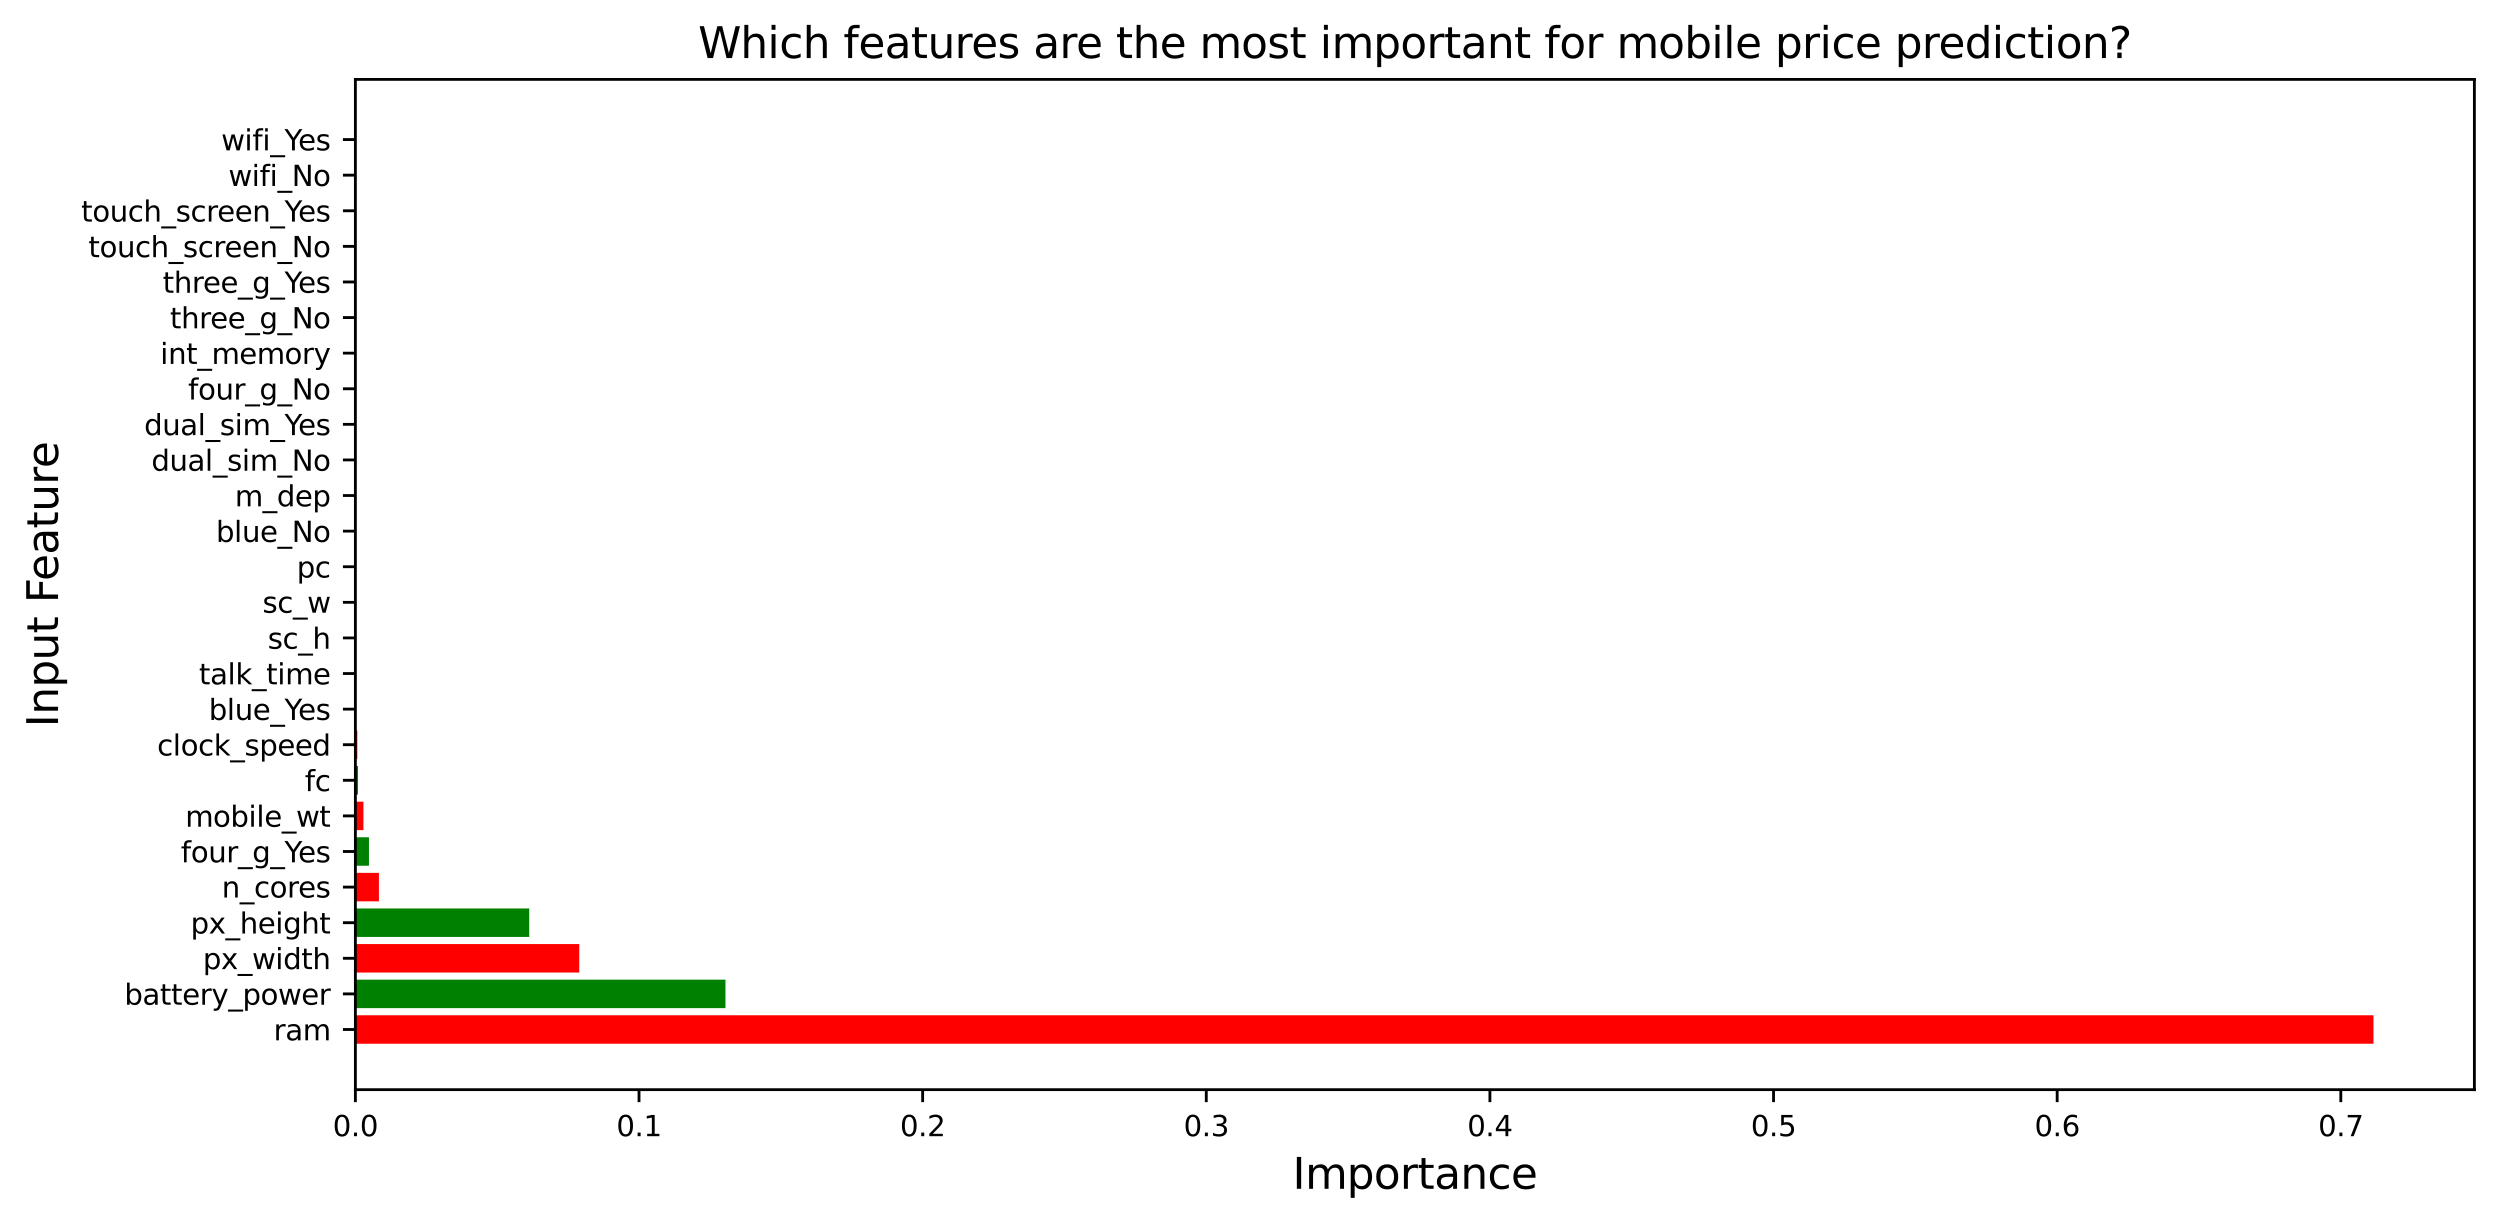 <?xml version="1.0" encoding="utf-8" standalone="no"?>
<!DOCTYPE svg PUBLIC "-//W3C//DTD SVG 1.1//EN"
  "http://www.w3.org/Graphics/SVG/1.1/DTD/svg11.dtd">
<svg xmlns:xlink="http://www.w3.org/1999/xlink" width="702.69pt" height="343.834pt" viewBox="0 0 702.69 343.834" xmlns="http://www.w3.org/2000/svg" version="1.1">
 <defs>
  <style type="text/css">*{stroke-linejoin: round; stroke-linecap: butt}</style>
 </defs>
 <g id="figure_1">
  <g id="patch_1">
   <path d="M 0 343.834 
L 702.69 343.834 
L 702.69 0 
L 0 0 
z
" style="fill: #ffffff"/>
  </g>
  <g id="axes_1">
   <g id="patch_2">
    <path d="M 99.89 306.278 
L 695.49 306.278 
L 695.49 22.318 
L 99.89 22.318 
z
" style="fill: #ffffff"/>
   </g>
   <g id="patch_3">
    <path d="M 99.89 293.371 
L 667.128 293.371 
L 667.128 285.366 
L 99.89 285.366 
z
" clip-path="url(#p158e54facf)" style="fill: #ff0000"/>
   </g>
   <g id="patch_4">
    <path d="M 99.89 283.365 
L 203.911 283.365 
L 203.911 275.361 
L 99.89 275.361 
z
" clip-path="url(#p158e54facf)" style="fill: #008000"/>
   </g>
   <g id="patch_5">
    <path d="M 99.89 273.36 
L 162.809 273.36 
L 162.809 265.355 
L 99.89 265.355 
z
" clip-path="url(#p158e54facf)" style="fill: #ff0000"/>
   </g>
   <g id="patch_6">
    <path d="M 99.89 263.354 
L 148.756 263.354 
L 148.756 255.349 
L 99.89 255.349 
z
" clip-path="url(#p158e54facf)" style="fill: #008000"/>
   </g>
   <g id="patch_7">
    <path d="M 99.89 253.348 
L 106.505 253.348 
L 106.505 245.344 
L 99.89 245.344 
z
" clip-path="url(#p158e54facf)" style="fill: #ff0000"/>
   </g>
   <g id="patch_8">
    <path d="M 99.89 243.343 
L 103.704 243.343 
L 103.704 235.338 
L 99.89 235.338 
z
" clip-path="url(#p158e54facf)" style="fill: #008000"/>
   </g>
   <g id="patch_9">
    <path d="M 99.89 233.337 
L 102.149 233.337 
L 102.149 225.333 
L 99.89 225.333 
z
" clip-path="url(#p158e54facf)" style="fill: #ff0000"/>
   </g>
   <g id="patch_10">
    <path d="M 99.89 223.331 
L 100.629 223.331 
L 100.629 215.327 
L 99.89 215.327 
z
" clip-path="url(#p158e54facf)" style="fill: #008000"/>
   </g>
   <g id="patch_11">
    <path d="M 99.89 213.326 
L 100.437 213.326 
L 100.437 205.321 
L 99.89 205.321 
z
" clip-path="url(#p158e54facf)" style="fill: #ff0000"/>
   </g>
   <g id="patch_12">
    <path d="M 99.89 203.32 
L 99.992 203.32 
L 99.992 195.316 
L 99.89 195.316 
z
" clip-path="url(#p158e54facf)" style="fill: #008000"/>
   </g>
   <g id="patch_13">
    <path d="M 99.89 193.314 
L 99.989 193.314 
L 99.989 185.31 
L 99.89 185.31 
z
" clip-path="url(#p158e54facf)" style="fill: #ff0000"/>
   </g>
   <g id="patch_14">
    <path d="M 99.89 183.309 
L 99.89 183.309 
L 99.89 175.304 
L 99.89 175.304 
z
" clip-path="url(#p158e54facf)" style="fill: #008000"/>
   </g>
   <g id="patch_15">
    <path d="M 99.89 173.303 
L 99.89 173.303 
L 99.89 165.299 
L 99.89 165.299 
z
" clip-path="url(#p158e54facf)" style="fill: #ff0000"/>
   </g>
   <g id="patch_16">
    <path d="M 99.89 163.298 
L 99.89 163.298 
L 99.89 155.293 
L 99.89 155.293 
z
" clip-path="url(#p158e54facf)" style="fill: #008000"/>
   </g>
   <g id="patch_17">
    <path d="M 99.89 153.292 
L 99.89 153.292 
L 99.89 145.287 
L 99.89 145.287 
z
" clip-path="url(#p158e54facf)" style="fill: #ff0000"/>
   </g>
   <g id="patch_18">
    <path d="M 99.89 143.286 
L 99.89 143.286 
L 99.89 135.282 
L 99.89 135.282 
z
" clip-path="url(#p158e54facf)" style="fill: #008000"/>
   </g>
   <g id="patch_19">
    <path d="M 99.89 133.281 
L 99.89 133.281 
L 99.89 125.276 
L 99.89 125.276 
z
" clip-path="url(#p158e54facf)" style="fill: #ff0000"/>
   </g>
   <g id="patch_20">
    <path d="M 99.89 123.275 
L 99.89 123.275 
L 99.89 115.27 
L 99.89 115.27 
z
" clip-path="url(#p158e54facf)" style="fill: #008000"/>
   </g>
   <g id="patch_21">
    <path d="M 99.89 113.269 
L 99.89 113.269 
L 99.89 105.265 
L 99.89 105.265 
z
" clip-path="url(#p158e54facf)" style="fill: #ff0000"/>
   </g>
   <g id="patch_22">
    <path d="M 99.89 103.264 
L 99.89 103.264 
L 99.89 95.259 
L 99.89 95.259 
z
" clip-path="url(#p158e54facf)" style="fill: #008000"/>
   </g>
   <g id="patch_23">
    <path d="M 99.89 93.258 
L 99.89 93.258 
L 99.89 85.254 
L 99.89 85.254 
z
" clip-path="url(#p158e54facf)" style="fill: #ff0000"/>
   </g>
   <g id="patch_24">
    <path d="M 99.89 83.252 
L 99.89 83.252 
L 99.89 75.248 
L 99.89 75.248 
z
" clip-path="url(#p158e54facf)" style="fill: #008000"/>
   </g>
   <g id="patch_25">
    <path d="M 99.89 73.247 
L 99.89 73.247 
L 99.89 65.242 
L 99.89 65.242 
z
" clip-path="url(#p158e54facf)" style="fill: #ff0000"/>
   </g>
   <g id="patch_26">
    <path d="M 99.89 63.241 
L 99.89 63.241 
L 99.89 55.237 
L 99.89 55.237 
z
" clip-path="url(#p158e54facf)" style="fill: #008000"/>
   </g>
   <g id="patch_27">
    <path d="M 99.89 53.236 
L 99.89 53.236 
L 99.89 45.231 
L 99.89 45.231 
z
" clip-path="url(#p158e54facf)" style="fill: #ff0000"/>
   </g>
   <g id="patch_28">
    <path d="M 99.89 43.23 
L 99.89 43.23 
L 99.89 35.225 
L 99.89 35.225 
z
" clip-path="url(#p158e54facf)" style="fill: #008000"/>
   </g>
   <g id="matplotlib.axis_1">
    <g id="xtick_1">
     <g id="line2d_1">
      <defs>
       <path id="m5973e4b175" d="M 0 0 
L 0 3.5 
" style="stroke: #000000; stroke-width: 0.8"/>
      </defs>
      <g>
       <use xlink:href="#m5973e4b175" x="99.89" y="306.278" style="stroke: #000000; stroke-width: 0.8"/>
      </g>
     </g>
     <g id="text_1">
      <!-- 0.0 -->
      <g transform="translate(93.529 319.357) scale(0.08 -0.08)">
       <defs>
        <path id="DejaVuSans-30" d="M 2034 4250 
Q 1547 4250 1301 3770 
Q 1056 3291 1056 2328 
Q 1056 1369 1301 889 
Q 1547 409 2034 409 
Q 2525 409 2770 889 
Q 3016 1369 3016 2328 
Q 3016 3291 2770 3770 
Q 2525 4250 2034 4250 
z
M 2034 4750 
Q 2819 4750 3233 4129 
Q 3647 3509 3647 2328 
Q 3647 1150 3233 529 
Q 2819 -91 2034 -91 
Q 1250 -91 836 529 
Q 422 1150 422 2328 
Q 422 3509 836 4129 
Q 1250 4750 2034 4750 
z
" transform="scale(0.016)"/>
        <path id="DejaVuSans-2e" d="M 684 794 
L 1344 794 
L 1344 0 
L 684 0 
L 684 794 
z
" transform="scale(0.016)"/>
       </defs>
       <use xlink:href="#DejaVuSans-30"/>
       <use xlink:href="#DejaVuSans-2e" x="63.623"/>
       <use xlink:href="#DejaVuSans-30" x="95.41"/>
      </g>
     </g>
    </g>
    <g id="xtick_2">
     <g id="line2d_2">
      <g>
       <use xlink:href="#m5973e4b175" x="179.612" y="306.278" style="stroke: #000000; stroke-width: 0.8"/>
      </g>
     </g>
     <g id="text_2">
      <!-- 0.1 -->
      <g transform="translate(173.251 319.357) scale(0.08 -0.08)">
       <defs>
        <path id="DejaVuSans-31" d="M 794 531 
L 1825 531 
L 1825 4091 
L 703 3866 
L 703 4441 
L 1819 4666 
L 2450 4666 
L 2450 531 
L 3481 531 
L 3481 0 
L 794 0 
L 794 531 
z
" transform="scale(0.016)"/>
       </defs>
       <use xlink:href="#DejaVuSans-30"/>
       <use xlink:href="#DejaVuSans-2e" x="63.623"/>
       <use xlink:href="#DejaVuSans-31" x="95.41"/>
      </g>
     </g>
    </g>
    <g id="xtick_3">
     <g id="line2d_3">
      <g>
       <use xlink:href="#m5973e4b175" x="259.334" y="306.278" style="stroke: #000000; stroke-width: 0.8"/>
      </g>
     </g>
     <g id="text_3">
      <!-- 0.2 -->
      <g transform="translate(252.973 319.357) scale(0.08 -0.08)">
       <defs>
        <path id="DejaVuSans-32" d="M 1228 531 
L 3431 531 
L 3431 0 
L 469 0 
L 469 531 
Q 828 903 1448 1529 
Q 2069 2156 2228 2338 
Q 2531 2678 2651 2914 
Q 2772 3150 2772 3378 
Q 2772 3750 2511 3984 
Q 2250 4219 1831 4219 
Q 1534 4219 1204 4116 
Q 875 4013 500 3803 
L 500 4441 
Q 881 4594 1212 4672 
Q 1544 4750 1819 4750 
Q 2544 4750 2975 4387 
Q 3406 4025 3406 3419 
Q 3406 3131 3298 2873 
Q 3191 2616 2906 2266 
Q 2828 2175 2409 1742 
Q 1991 1309 1228 531 
z
" transform="scale(0.016)"/>
       </defs>
       <use xlink:href="#DejaVuSans-30"/>
       <use xlink:href="#DejaVuSans-2e" x="63.623"/>
       <use xlink:href="#DejaVuSans-32" x="95.41"/>
      </g>
     </g>
    </g>
    <g id="xtick_4">
     <g id="line2d_4">
      <g>
       <use xlink:href="#m5973e4b175" x="339.056" y="306.278" style="stroke: #000000; stroke-width: 0.8"/>
      </g>
     </g>
     <g id="text_4">
      <!-- 0.3 -->
      <g transform="translate(332.694 319.357) scale(0.08 -0.08)">
       <defs>
        <path id="DejaVuSans-33" d="M 2597 2516 
Q 3050 2419 3304 2112 
Q 3559 1806 3559 1356 
Q 3559 666 3084 287 
Q 2609 -91 1734 -91 
Q 1441 -91 1130 -33 
Q 819 25 488 141 
L 488 750 
Q 750 597 1062 519 
Q 1375 441 1716 441 
Q 2309 441 2620 675 
Q 2931 909 2931 1356 
Q 2931 1769 2642 2001 
Q 2353 2234 1838 2234 
L 1294 2234 
L 1294 2753 
L 1863 2753 
Q 2328 2753 2575 2939 
Q 2822 3125 2822 3475 
Q 2822 3834 2567 4026 
Q 2313 4219 1838 4219 
Q 1578 4219 1281 4162 
Q 984 4106 628 3988 
L 628 4550 
Q 988 4650 1302 4700 
Q 1616 4750 1894 4750 
Q 2613 4750 3031 4423 
Q 3450 4097 3450 3541 
Q 3450 3153 3228 2886 
Q 3006 2619 2597 2516 
z
" transform="scale(0.016)"/>
       </defs>
       <use xlink:href="#DejaVuSans-30"/>
       <use xlink:href="#DejaVuSans-2e" x="63.623"/>
       <use xlink:href="#DejaVuSans-33" x="95.41"/>
      </g>
     </g>
    </g>
    <g id="xtick_5">
     <g id="line2d_5">
      <g>
       <use xlink:href="#m5973e4b175" x="418.778" y="306.278" style="stroke: #000000; stroke-width: 0.8"/>
      </g>
     </g>
     <g id="text_5">
      <!-- 0.4 -->
      <g transform="translate(412.416 319.357) scale(0.08 -0.08)">
       <defs>
        <path id="DejaVuSans-34" d="M 2419 4116 
L 825 1625 
L 2419 1625 
L 2419 4116 
z
M 2253 4666 
L 3047 4666 
L 3047 1625 
L 3713 1625 
L 3713 1100 
L 3047 1100 
L 3047 0 
L 2419 0 
L 2419 1100 
L 313 1100 
L 313 1709 
L 2253 4666 
z
" transform="scale(0.016)"/>
       </defs>
       <use xlink:href="#DejaVuSans-30"/>
       <use xlink:href="#DejaVuSans-2e" x="63.623"/>
       <use xlink:href="#DejaVuSans-34" x="95.41"/>
      </g>
     </g>
    </g>
    <g id="xtick_6">
     <g id="line2d_6">
      <g>
       <use xlink:href="#m5973e4b175" x="498.499" y="306.278" style="stroke: #000000; stroke-width: 0.8"/>
      </g>
     </g>
     <g id="text_6">
      <!-- 0.5 -->
      <g transform="translate(492.138 319.357) scale(0.08 -0.08)">
       <defs>
        <path id="DejaVuSans-35" d="M 691 4666 
L 3169 4666 
L 3169 4134 
L 1269 4134 
L 1269 2991 
Q 1406 3038 1543 3061 
Q 1681 3084 1819 3084 
Q 2600 3084 3056 2656 
Q 3513 2228 3513 1497 
Q 3513 744 3044 326 
Q 2575 -91 1722 -91 
Q 1428 -91 1123 -41 
Q 819 9 494 109 
L 494 744 
Q 775 591 1075 516 
Q 1375 441 1709 441 
Q 2250 441 2565 725 
Q 2881 1009 2881 1497 
Q 2881 1984 2565 2268 
Q 2250 2553 1709 2553 
Q 1456 2553 1204 2497 
Q 953 2441 691 2322 
L 691 4666 
z
" transform="scale(0.016)"/>
       </defs>
       <use xlink:href="#DejaVuSans-30"/>
       <use xlink:href="#DejaVuSans-2e" x="63.623"/>
       <use xlink:href="#DejaVuSans-35" x="95.41"/>
      </g>
     </g>
    </g>
    <g id="xtick_7">
     <g id="line2d_7">
      <g>
       <use xlink:href="#m5973e4b175" x="578.221" y="306.278" style="stroke: #000000; stroke-width: 0.8"/>
      </g>
     </g>
     <g id="text_7">
      <!-- 0.6 -->
      <g transform="translate(571.86 319.357) scale(0.08 -0.08)">
       <defs>
        <path id="DejaVuSans-36" d="M 2113 2584 
Q 1688 2584 1439 2293 
Q 1191 2003 1191 1497 
Q 1191 994 1439 701 
Q 1688 409 2113 409 
Q 2538 409 2786 701 
Q 3034 994 3034 1497 
Q 3034 2003 2786 2293 
Q 2538 2584 2113 2584 
z
M 3366 4563 
L 3366 3988 
Q 3128 4100 2886 4159 
Q 2644 4219 2406 4219 
Q 1781 4219 1451 3797 
Q 1122 3375 1075 2522 
Q 1259 2794 1537 2939 
Q 1816 3084 2150 3084 
Q 2853 3084 3261 2657 
Q 3669 2231 3669 1497 
Q 3669 778 3244 343 
Q 2819 -91 2113 -91 
Q 1303 -91 875 529 
Q 447 1150 447 2328 
Q 447 3434 972 4092 
Q 1497 4750 2381 4750 
Q 2619 4750 2861 4703 
Q 3103 4656 3366 4563 
z
" transform="scale(0.016)"/>
       </defs>
       <use xlink:href="#DejaVuSans-30"/>
       <use xlink:href="#DejaVuSans-2e" x="63.623"/>
       <use xlink:href="#DejaVuSans-36" x="95.41"/>
      </g>
     </g>
    </g>
    <g id="xtick_8">
     <g id="line2d_8">
      <g>
       <use xlink:href="#m5973e4b175" x="657.943" y="306.278" style="stroke: #000000; stroke-width: 0.8"/>
      </g>
     </g>
     <g id="text_8">
      <!-- 0.7 -->
      <g transform="translate(651.582 319.357) scale(0.08 -0.08)">
       <defs>
        <path id="DejaVuSans-37" d="M 525 4666 
L 3525 4666 
L 3525 4397 
L 1831 0 
L 1172 0 
L 2766 4134 
L 525 4134 
L 525 4666 
z
" transform="scale(0.016)"/>
       </defs>
       <use xlink:href="#DejaVuSans-30"/>
       <use xlink:href="#DejaVuSans-2e" x="63.623"/>
       <use xlink:href="#DejaVuSans-37" x="95.41"/>
      </g>
     </g>
    </g>
    <g id="text_9">
     <!-- Importance -->
     <g transform="translate(363.306 334.139) scale(0.12 -0.12)">
      <defs>
       <path id="DejaVuSans-49" d="M 628 4666 
L 1259 4666 
L 1259 0 
L 628 0 
L 628 4666 
z
" transform="scale(0.016)"/>
       <path id="DejaVuSans-6d" d="M 3328 2828 
Q 3544 3216 3844 3400 
Q 4144 3584 4550 3584 
Q 5097 3584 5394 3201 
Q 5691 2819 5691 2113 
L 5691 0 
L 5113 0 
L 5113 2094 
Q 5113 2597 4934 2840 
Q 4756 3084 4391 3084 
Q 3944 3084 3684 2787 
Q 3425 2491 3425 1978 
L 3425 0 
L 2847 0 
L 2847 2094 
Q 2847 2600 2669 2842 
Q 2491 3084 2119 3084 
Q 1678 3084 1418 2786 
Q 1159 2488 1159 1978 
L 1159 0 
L 581 0 
L 581 3500 
L 1159 3500 
L 1159 2956 
Q 1356 3278 1631 3431 
Q 1906 3584 2284 3584 
Q 2666 3584 2933 3390 
Q 3200 3197 3328 2828 
z
" transform="scale(0.016)"/>
       <path id="DejaVuSans-70" d="M 1159 525 
L 1159 -1331 
L 581 -1331 
L 581 3500 
L 1159 3500 
L 1159 2969 
Q 1341 3281 1617 3432 
Q 1894 3584 2278 3584 
Q 2916 3584 3314 3078 
Q 3713 2572 3713 1747 
Q 3713 922 3314 415 
Q 2916 -91 2278 -91 
Q 1894 -91 1617 61 
Q 1341 213 1159 525 
z
M 3116 1747 
Q 3116 2381 2855 2742 
Q 2594 3103 2138 3103 
Q 1681 3103 1420 2742 
Q 1159 2381 1159 1747 
Q 1159 1113 1420 752 
Q 1681 391 2138 391 
Q 2594 391 2855 752 
Q 3116 1113 3116 1747 
z
" transform="scale(0.016)"/>
       <path id="DejaVuSans-6f" d="M 1959 3097 
Q 1497 3097 1228 2736 
Q 959 2375 959 1747 
Q 959 1119 1226 758 
Q 1494 397 1959 397 
Q 2419 397 2687 759 
Q 2956 1122 2956 1747 
Q 2956 2369 2687 2733 
Q 2419 3097 1959 3097 
z
M 1959 3584 
Q 2709 3584 3137 3096 
Q 3566 2609 3566 1747 
Q 3566 888 3137 398 
Q 2709 -91 1959 -91 
Q 1206 -91 779 398 
Q 353 888 353 1747 
Q 353 2609 779 3096 
Q 1206 3584 1959 3584 
z
" transform="scale(0.016)"/>
       <path id="DejaVuSans-72" d="M 2631 2963 
Q 2534 3019 2420 3045 
Q 2306 3072 2169 3072 
Q 1681 3072 1420 2755 
Q 1159 2438 1159 1844 
L 1159 0 
L 581 0 
L 581 3500 
L 1159 3500 
L 1159 2956 
Q 1341 3275 1631 3429 
Q 1922 3584 2338 3584 
Q 2397 3584 2469 3576 
Q 2541 3569 2628 3553 
L 2631 2963 
z
" transform="scale(0.016)"/>
       <path id="DejaVuSans-74" d="M 1172 4494 
L 1172 3500 
L 2356 3500 
L 2356 3053 
L 1172 3053 
L 1172 1153 
Q 1172 725 1289 603 
Q 1406 481 1766 481 
L 2356 481 
L 2356 0 
L 1766 0 
Q 1100 0 847 248 
Q 594 497 594 1153 
L 594 3053 
L 172 3053 
L 172 3500 
L 594 3500 
L 594 4494 
L 1172 4494 
z
" transform="scale(0.016)"/>
       <path id="DejaVuSans-61" d="M 2194 1759 
Q 1497 1759 1228 1600 
Q 959 1441 959 1056 
Q 959 750 1161 570 
Q 1363 391 1709 391 
Q 2188 391 2477 730 
Q 2766 1069 2766 1631 
L 2766 1759 
L 2194 1759 
z
M 3341 1997 
L 3341 0 
L 2766 0 
L 2766 531 
Q 2569 213 2275 61 
Q 1981 -91 1556 -91 
Q 1019 -91 701 211 
Q 384 513 384 1019 
Q 384 1609 779 1909 
Q 1175 2209 1959 2209 
L 2766 2209 
L 2766 2266 
Q 2766 2663 2505 2880 
Q 2244 3097 1772 3097 
Q 1472 3097 1187 3025 
Q 903 2953 641 2809 
L 641 3341 
Q 956 3463 1253 3523 
Q 1550 3584 1831 3584 
Q 2591 3584 2966 3190 
Q 3341 2797 3341 1997 
z
" transform="scale(0.016)"/>
       <path id="DejaVuSans-6e" d="M 3513 2113 
L 3513 0 
L 2938 0 
L 2938 2094 
Q 2938 2591 2744 2837 
Q 2550 3084 2163 3084 
Q 1697 3084 1428 2787 
Q 1159 2491 1159 1978 
L 1159 0 
L 581 0 
L 581 3500 
L 1159 3500 
L 1159 2956 
Q 1366 3272 1645 3428 
Q 1925 3584 2291 3584 
Q 2894 3584 3203 3211 
Q 3513 2838 3513 2113 
z
" transform="scale(0.016)"/>
       <path id="DejaVuSans-63" d="M 3122 3366 
L 3122 2828 
Q 2878 2963 2633 3030 
Q 2388 3097 2138 3097 
Q 1578 3097 1268 2742 
Q 959 2388 959 1747 
Q 959 1106 1268 751 
Q 1578 397 2138 397 
Q 2388 397 2633 464 
Q 2878 531 3122 666 
L 3122 134 
Q 2881 22 2623 -34 
Q 2366 -91 2075 -91 
Q 1284 -91 818 406 
Q 353 903 353 1747 
Q 353 2603 823 3093 
Q 1294 3584 2113 3584 
Q 2378 3584 2631 3529 
Q 2884 3475 3122 3366 
z
" transform="scale(0.016)"/>
       <path id="DejaVuSans-65" d="M 3597 1894 
L 3597 1613 
L 953 1613 
Q 991 1019 1311 708 
Q 1631 397 2203 397 
Q 2534 397 2845 478 
Q 3156 559 3463 722 
L 3463 178 
Q 3153 47 2828 -22 
Q 2503 -91 2169 -91 
Q 1331 -91 842 396 
Q 353 884 353 1716 
Q 353 2575 817 3079 
Q 1281 3584 2069 3584 
Q 2775 3584 3186 3129 
Q 3597 2675 3597 1894 
z
M 3022 2063 
Q 3016 2534 2758 2815 
Q 2500 3097 2075 3097 
Q 1594 3097 1305 2825 
Q 1016 2553 972 2059 
L 3022 2063 
z
" transform="scale(0.016)"/>
      </defs>
      <use xlink:href="#DejaVuSans-49"/>
      <use xlink:href="#DejaVuSans-6d" x="29.492"/>
      <use xlink:href="#DejaVuSans-70" x="126.904"/>
      <use xlink:href="#DejaVuSans-6f" x="190.381"/>
      <use xlink:href="#DejaVuSans-72" x="251.562"/>
      <use xlink:href="#DejaVuSans-74" x="292.676"/>
      <use xlink:href="#DejaVuSans-61" x="331.885"/>
      <use xlink:href="#DejaVuSans-6e" x="393.164"/>
      <use xlink:href="#DejaVuSans-63" x="456.543"/>
      <use xlink:href="#DejaVuSans-65" x="511.523"/>
     </g>
    </g>
   </g>
   <g id="matplotlib.axis_2">
    <g id="ytick_1">
     <g id="line2d_9">
      <defs>
       <path id="m4a95160cf8" d="M 0 0 
L -3.5 0 
" style="stroke: #000000; stroke-width: 0.8"/>
      </defs>
      <g>
       <use xlink:href="#m4a95160cf8" x="99.89" y="289.369" style="stroke: #000000; stroke-width: 0.8"/>
      </g>
     </g>
     <g id="text_10">
      <!-- ram -->
      <g transform="translate(76.906 292.408) scale(0.08 -0.08)">
       <use xlink:href="#DejaVuSans-72"/>
       <use xlink:href="#DejaVuSans-61" x="41.113"/>
       <use xlink:href="#DejaVuSans-6d" x="102.393"/>
      </g>
     </g>
    </g>
    <g id="ytick_2">
     <g id="line2d_10">
      <g>
       <use xlink:href="#m4a95160cf8" x="99.89" y="279.363" style="stroke: #000000; stroke-width: 0.8"/>
      </g>
     </g>
     <g id="text_11">
      <!-- battery_power -->
      <g transform="translate(34.962 282.402) scale(0.08 -0.08)">
       <defs>
        <path id="DejaVuSans-62" d="M 3116 1747 
Q 3116 2381 2855 2742 
Q 2594 3103 2138 3103 
Q 1681 3103 1420 2742 
Q 1159 2381 1159 1747 
Q 1159 1113 1420 752 
Q 1681 391 2138 391 
Q 2594 391 2855 752 
Q 3116 1113 3116 1747 
z
M 1159 2969 
Q 1341 3281 1617 3432 
Q 1894 3584 2278 3584 
Q 2916 3584 3314 3078 
Q 3713 2572 3713 1747 
Q 3713 922 3314 415 
Q 2916 -91 2278 -91 
Q 1894 -91 1617 61 
Q 1341 213 1159 525 
L 1159 0 
L 581 0 
L 581 4863 
L 1159 4863 
L 1159 2969 
z
" transform="scale(0.016)"/>
        <path id="DejaVuSans-79" d="M 2059 -325 
Q 1816 -950 1584 -1140 
Q 1353 -1331 966 -1331 
L 506 -1331 
L 506 -850 
L 844 -850 
Q 1081 -850 1212 -737 
Q 1344 -625 1503 -206 
L 1606 56 
L 191 3500 
L 800 3500 
L 1894 763 
L 2988 3500 
L 3597 3500 
L 2059 -325 
z
" transform="scale(0.016)"/>
        <path id="DejaVuSans-5f" d="M 3263 -1063 
L 3263 -1509 
L -63 -1509 
L -63 -1063 
L 3263 -1063 
z
" transform="scale(0.016)"/>
        <path id="DejaVuSans-77" d="M 269 3500 
L 844 3500 
L 1563 769 
L 2278 3500 
L 2956 3500 
L 3675 769 
L 4391 3500 
L 4966 3500 
L 4050 0 
L 3372 0 
L 2619 2869 
L 1863 0 
L 1184 0 
L 269 3500 
z
" transform="scale(0.016)"/>
       </defs>
       <use xlink:href="#DejaVuSans-62"/>
       <use xlink:href="#DejaVuSans-61" x="63.477"/>
       <use xlink:href="#DejaVuSans-74" x="124.756"/>
       <use xlink:href="#DejaVuSans-74" x="163.965"/>
       <use xlink:href="#DejaVuSans-65" x="203.174"/>
       <use xlink:href="#DejaVuSans-72" x="264.697"/>
       <use xlink:href="#DejaVuSans-79" x="305.811"/>
       <use xlink:href="#DejaVuSans-5f" x="364.99"/>
       <use xlink:href="#DejaVuSans-70" x="414.99"/>
       <use xlink:href="#DejaVuSans-6f" x="478.467"/>
       <use xlink:href="#DejaVuSans-77" x="539.648"/>
       <use xlink:href="#DejaVuSans-65" x="621.436"/>
       <use xlink:href="#DejaVuSans-72" x="682.959"/>
      </g>
     </g>
    </g>
    <g id="ytick_3">
     <g id="line2d_11">
      <g>
       <use xlink:href="#m4a95160cf8" x="99.89" y="269.357" style="stroke: #000000; stroke-width: 0.8"/>
      </g>
     </g>
     <g id="text_12">
      <!-- px_width -->
      <g transform="translate(57.026 272.397) scale(0.08 -0.08)">
       <defs>
        <path id="DejaVuSans-78" d="M 3513 3500 
L 2247 1797 
L 3578 0 
L 2900 0 
L 1881 1375 
L 863 0 
L 184 0 
L 1544 1831 
L 300 3500 
L 978 3500 
L 1906 2253 
L 2834 3500 
L 3513 3500 
z
" transform="scale(0.016)"/>
        <path id="DejaVuSans-69" d="M 603 3500 
L 1178 3500 
L 1178 0 
L 603 0 
L 603 3500 
z
M 603 4863 
L 1178 4863 
L 1178 4134 
L 603 4134 
L 603 4863 
z
" transform="scale(0.016)"/>
        <path id="DejaVuSans-64" d="M 2906 2969 
L 2906 4863 
L 3481 4863 
L 3481 0 
L 2906 0 
L 2906 525 
Q 2725 213 2448 61 
Q 2172 -91 1784 -91 
Q 1150 -91 751 415 
Q 353 922 353 1747 
Q 353 2572 751 3078 
Q 1150 3584 1784 3584 
Q 2172 3584 2448 3432 
Q 2725 3281 2906 2969 
z
M 947 1747 
Q 947 1113 1208 752 
Q 1469 391 1925 391 
Q 2381 391 2643 752 
Q 2906 1113 2906 1747 
Q 2906 2381 2643 2742 
Q 2381 3103 1925 3103 
Q 1469 3103 1208 2742 
Q 947 2381 947 1747 
z
" transform="scale(0.016)"/>
        <path id="DejaVuSans-68" d="M 3513 2113 
L 3513 0 
L 2938 0 
L 2938 2094 
Q 2938 2591 2744 2837 
Q 2550 3084 2163 3084 
Q 1697 3084 1428 2787 
Q 1159 2491 1159 1978 
L 1159 0 
L 581 0 
L 581 4863 
L 1159 4863 
L 1159 2956 
Q 1366 3272 1645 3428 
Q 1925 3584 2291 3584 
Q 2894 3584 3203 3211 
Q 3513 2838 3513 2113 
z
" transform="scale(0.016)"/>
       </defs>
       <use xlink:href="#DejaVuSans-70"/>
       <use xlink:href="#DejaVuSans-78" x="63.477"/>
       <use xlink:href="#DejaVuSans-5f" x="122.656"/>
       <use xlink:href="#DejaVuSans-77" x="172.656"/>
       <use xlink:href="#DejaVuSans-69" x="254.443"/>
       <use xlink:href="#DejaVuSans-64" x="282.227"/>
       <use xlink:href="#DejaVuSans-74" x="345.703"/>
       <use xlink:href="#DejaVuSans-68" x="384.912"/>
      </g>
     </g>
    </g>
    <g id="ytick_4">
     <g id="line2d_12">
      <g>
       <use xlink:href="#m4a95160cf8" x="99.89" y="259.352" style="stroke: #000000; stroke-width: 0.8"/>
      </g>
     </g>
     <g id="text_13">
      <!-- px_height -->
      <g transform="translate(53.576 262.391) scale(0.08 -0.08)">
       <defs>
        <path id="DejaVuSans-67" d="M 2906 1791 
Q 2906 2416 2648 2759 
Q 2391 3103 1925 3103 
Q 1463 3103 1205 2759 
Q 947 2416 947 1791 
Q 947 1169 1205 825 
Q 1463 481 1925 481 
Q 2391 481 2648 825 
Q 2906 1169 2906 1791 
z
M 3481 434 
Q 3481 -459 3084 -895 
Q 2688 -1331 1869 -1331 
Q 1566 -1331 1297 -1286 
Q 1028 -1241 775 -1147 
L 775 -588 
Q 1028 -725 1275 -790 
Q 1522 -856 1778 -856 
Q 2344 -856 2625 -561 
Q 2906 -266 2906 331 
L 2906 616 
Q 2728 306 2450 153 
Q 2172 0 1784 0 
Q 1141 0 747 490 
Q 353 981 353 1791 
Q 353 2603 747 3093 
Q 1141 3584 1784 3584 
Q 2172 3584 2450 3431 
Q 2728 3278 2906 2969 
L 2906 3500 
L 3481 3500 
L 3481 434 
z
" transform="scale(0.016)"/>
       </defs>
       <use xlink:href="#DejaVuSans-70"/>
       <use xlink:href="#DejaVuSans-78" x="63.477"/>
       <use xlink:href="#DejaVuSans-5f" x="122.656"/>
       <use xlink:href="#DejaVuSans-68" x="172.656"/>
       <use xlink:href="#DejaVuSans-65" x="236.035"/>
       <use xlink:href="#DejaVuSans-69" x="297.559"/>
       <use xlink:href="#DejaVuSans-67" x="325.342"/>
       <use xlink:href="#DejaVuSans-68" x="388.818"/>
       <use xlink:href="#DejaVuSans-74" x="452.197"/>
      </g>
     </g>
    </g>
    <g id="ytick_5">
     <g id="line2d_13">
      <g>
       <use xlink:href="#m4a95160cf8" x="99.89" y="249.346" style="stroke: #000000; stroke-width: 0.8"/>
      </g>
     </g>
     <g id="text_14">
      <!-- n_cores -->
      <g transform="translate(62.328 252.274) scale(0.08 -0.08)">
       <defs>
        <path id="DejaVuSans-73" d="M 2834 3397 
L 2834 2853 
Q 2591 2978 2328 3040 
Q 2066 3103 1784 3103 
Q 1356 3103 1142 2972 
Q 928 2841 928 2578 
Q 928 2378 1081 2264 
Q 1234 2150 1697 2047 
L 1894 2003 
Q 2506 1872 2764 1633 
Q 3022 1394 3022 966 
Q 3022 478 2636 193 
Q 2250 -91 1575 -91 
Q 1294 -91 989 -36 
Q 684 19 347 128 
L 347 722 
Q 666 556 975 473 
Q 1284 391 1588 391 
Q 1994 391 2212 530 
Q 2431 669 2431 922 
Q 2431 1156 2273 1281 
Q 2116 1406 1581 1522 
L 1381 1569 
Q 847 1681 609 1914 
Q 372 2147 372 2553 
Q 372 3047 722 3315 
Q 1072 3584 1716 3584 
Q 2034 3584 2315 3537 
Q 2597 3491 2834 3397 
z
" transform="scale(0.016)"/>
       </defs>
       <use xlink:href="#DejaVuSans-6e"/>
       <use xlink:href="#DejaVuSans-5f" x="63.379"/>
       <use xlink:href="#DejaVuSans-63" x="113.379"/>
       <use xlink:href="#DejaVuSans-6f" x="168.359"/>
       <use xlink:href="#DejaVuSans-72" x="229.541"/>
       <use xlink:href="#DejaVuSans-65" x="268.404"/>
       <use xlink:href="#DejaVuSans-73" x="329.928"/>
      </g>
     </g>
    </g>
    <g id="ytick_6">
     <g id="line2d_14">
      <g>
       <use xlink:href="#m4a95160cf8" x="99.89" y="239.34" style="stroke: #000000; stroke-width: 0.8"/>
      </g>
     </g>
     <g id="text_15">
      <!-- four_g_Yes -->
      <g transform="translate(50.825 242.38) scale(0.08 -0.08)">
       <defs>
        <path id="DejaVuSans-66" d="M 2375 4863 
L 2375 4384 
L 1825 4384 
Q 1516 4384 1395 4259 
Q 1275 4134 1275 3809 
L 1275 3500 
L 2222 3500 
L 2222 3053 
L 1275 3053 
L 1275 0 
L 697 0 
L 697 3053 
L 147 3053 
L 147 3500 
L 697 3500 
L 697 3744 
Q 697 4328 969 4595 
Q 1241 4863 1831 4863 
L 2375 4863 
z
" transform="scale(0.016)"/>
        <path id="DejaVuSans-75" d="M 544 1381 
L 544 3500 
L 1119 3500 
L 1119 1403 
Q 1119 906 1312 657 
Q 1506 409 1894 409 
Q 2359 409 2629 706 
Q 2900 1003 2900 1516 
L 2900 3500 
L 3475 3500 
L 3475 0 
L 2900 0 
L 2900 538 
Q 2691 219 2414 64 
Q 2138 -91 1772 -91 
Q 1169 -91 856 284 
Q 544 659 544 1381 
z
M 1991 3584 
L 1991 3584 
z
" transform="scale(0.016)"/>
        <path id="DejaVuSans-59" d="M -13 4666 
L 666 4666 
L 1959 2747 
L 3244 4666 
L 3922 4666 
L 2272 2222 
L 2272 0 
L 1638 0 
L 1638 2222 
L -13 4666 
z
" transform="scale(0.016)"/>
       </defs>
       <use xlink:href="#DejaVuSans-66"/>
       <use xlink:href="#DejaVuSans-6f" x="35.205"/>
       <use xlink:href="#DejaVuSans-75" x="96.387"/>
       <use xlink:href="#DejaVuSans-72" x="159.766"/>
       <use xlink:href="#DejaVuSans-5f" x="200.879"/>
       <use xlink:href="#DejaVuSans-67" x="250.879"/>
       <use xlink:href="#DejaVuSans-5f" x="314.355"/>
       <use xlink:href="#DejaVuSans-59" x="364.355"/>
       <use xlink:href="#DejaVuSans-65" x="412.189"/>
       <use xlink:href="#DejaVuSans-73" x="473.713"/>
      </g>
     </g>
    </g>
    <g id="ytick_7">
     <g id="line2d_15">
      <g>
       <use xlink:href="#m4a95160cf8" x="99.89" y="229.335" style="stroke: #000000; stroke-width: 0.8"/>
      </g>
     </g>
     <g id="text_16">
      <!-- mobile_wt -->
      <g transform="translate(52.078 232.374) scale(0.08 -0.08)">
       <defs>
        <path id="DejaVuSans-6c" d="M 603 4863 
L 1178 4863 
L 1178 0 
L 603 0 
L 603 4863 
z
" transform="scale(0.016)"/>
       </defs>
       <use xlink:href="#DejaVuSans-6d"/>
       <use xlink:href="#DejaVuSans-6f" x="97.412"/>
       <use xlink:href="#DejaVuSans-62" x="158.594"/>
       <use xlink:href="#DejaVuSans-69" x="222.07"/>
       <use xlink:href="#DejaVuSans-6c" x="249.854"/>
       <use xlink:href="#DejaVuSans-65" x="277.637"/>
       <use xlink:href="#DejaVuSans-5f" x="339.16"/>
       <use xlink:href="#DejaVuSans-77" x="389.16"/>
       <use xlink:href="#DejaVuSans-74" x="470.947"/>
      </g>
     </g>
    </g>
    <g id="ytick_8">
     <g id="line2d_16">
      <g>
       <use xlink:href="#m4a95160cf8" x="99.89" y="219.329" style="stroke: #000000; stroke-width: 0.8"/>
      </g>
     </g>
     <g id="text_17">
      <!-- fc -->
      <g transform="translate(85.675 222.369) scale(0.08 -0.08)">
       <use xlink:href="#DejaVuSans-66"/>
       <use xlink:href="#DejaVuSans-63" x="35.205"/>
      </g>
     </g>
    </g>
    <g id="ytick_9">
     <g id="line2d_17">
      <g>
       <use xlink:href="#m4a95160cf8" x="99.89" y="209.323" style="stroke: #000000; stroke-width: 0.8"/>
      </g>
     </g>
     <g id="text_18">
      <!-- clock_speed -->
      <g transform="translate(44.172 212.363) scale(0.08 -0.08)">
       <defs>
        <path id="DejaVuSans-6b" d="M 581 4863 
L 1159 4863 
L 1159 1991 
L 2875 3500 
L 3609 3500 
L 1753 1863 
L 3688 0 
L 2938 0 
L 1159 1709 
L 1159 0 
L 581 0 
L 581 4863 
z
" transform="scale(0.016)"/>
       </defs>
       <use xlink:href="#DejaVuSans-63"/>
       <use xlink:href="#DejaVuSans-6c" x="54.98"/>
       <use xlink:href="#DejaVuSans-6f" x="82.764"/>
       <use xlink:href="#DejaVuSans-63" x="143.945"/>
       <use xlink:href="#DejaVuSans-6b" x="198.926"/>
       <use xlink:href="#DejaVuSans-5f" x="256.836"/>
       <use xlink:href="#DejaVuSans-73" x="306.836"/>
       <use xlink:href="#DejaVuSans-70" x="358.936"/>
       <use xlink:href="#DejaVuSans-65" x="422.412"/>
       <use xlink:href="#DejaVuSans-65" x="483.936"/>
       <use xlink:href="#DejaVuSans-64" x="545.459"/>
      </g>
     </g>
    </g>
    <g id="ytick_10">
     <g id="line2d_18">
      <g>
       <use xlink:href="#m4a95160cf8" x="99.89" y="199.318" style="stroke: #000000; stroke-width: 0.8"/>
      </g>
     </g>
     <g id="text_19">
      <!-- blue_Yes -->
      <g transform="translate(58.68 202.357) scale(0.08 -0.08)">
       <use xlink:href="#DejaVuSans-62"/>
       <use xlink:href="#DejaVuSans-6c" x="63.477"/>
       <use xlink:href="#DejaVuSans-75" x="91.26"/>
       <use xlink:href="#DejaVuSans-65" x="154.639"/>
       <use xlink:href="#DejaVuSans-5f" x="216.162"/>
       <use xlink:href="#DejaVuSans-59" x="266.162"/>
       <use xlink:href="#DejaVuSans-65" x="313.996"/>
       <use xlink:href="#DejaVuSans-73" x="375.52"/>
      </g>
     </g>
    </g>
    <g id="ytick_11">
     <g id="line2d_19">
      <g>
       <use xlink:href="#m4a95160cf8" x="99.89" y="189.312" style="stroke: #000000; stroke-width: 0.8"/>
      </g>
     </g>
     <g id="text_20">
      <!-- talk_time -->
      <g transform="translate(55.922 192.352) scale(0.08 -0.08)">
       <use xlink:href="#DejaVuSans-74"/>
       <use xlink:href="#DejaVuSans-61" x="39.209"/>
       <use xlink:href="#DejaVuSans-6c" x="100.488"/>
       <use xlink:href="#DejaVuSans-6b" x="128.271"/>
       <use xlink:href="#DejaVuSans-5f" x="186.182"/>
       <use xlink:href="#DejaVuSans-74" x="236.182"/>
       <use xlink:href="#DejaVuSans-69" x="275.391"/>
       <use xlink:href="#DejaVuSans-6d" x="303.174"/>
       <use xlink:href="#DejaVuSans-65" x="400.586"/>
      </g>
     </g>
    </g>
    <g id="ytick_12">
     <g id="line2d_20">
      <g>
       <use xlink:href="#m4a95160cf8" x="99.89" y="179.307" style="stroke: #000000; stroke-width: 0.8"/>
      </g>
     </g>
     <g id="text_21">
      <!-- sc_h -->
      <g transform="translate(75.254 182.346) scale(0.08 -0.08)">
       <use xlink:href="#DejaVuSans-73"/>
       <use xlink:href="#DejaVuSans-63" x="52.1"/>
       <use xlink:href="#DejaVuSans-5f" x="107.08"/>
       <use xlink:href="#DejaVuSans-68" x="157.08"/>
      </g>
     </g>
    </g>
    <g id="ytick_13">
     <g id="line2d_21">
      <g>
       <use xlink:href="#m4a95160cf8" x="99.89" y="169.301" style="stroke: #000000; stroke-width: 0.8"/>
      </g>
     </g>
     <g id="text_22">
      <!-- sc_w -->
      <g transform="translate(73.781 172.229) scale(0.08 -0.08)">
       <use xlink:href="#DejaVuSans-73"/>
       <use xlink:href="#DejaVuSans-63" x="52.1"/>
       <use xlink:href="#DejaVuSans-5f" x="107.08"/>
       <use xlink:href="#DejaVuSans-77" x="157.08"/>
      </g>
     </g>
    </g>
    <g id="ytick_14">
     <g id="line2d_22">
      <g>
       <use xlink:href="#m4a95160cf8" x="99.89" y="159.295" style="stroke: #000000; stroke-width: 0.8"/>
      </g>
     </g>
     <g id="text_23">
      <!-- pc -->
      <g transform="translate(83.412 162.335) scale(0.08 -0.08)">
       <use xlink:href="#DejaVuSans-70"/>
       <use xlink:href="#DejaVuSans-63" x="63.477"/>
      </g>
     </g>
    </g>
    <g id="ytick_15">
     <g id="line2d_23">
      <g>
       <use xlink:href="#m4a95160cf8" x="99.89" y="149.29" style="stroke: #000000; stroke-width: 0.8"/>
      </g>
     </g>
     <g id="text_24">
      <!-- blue_No -->
      <g transform="translate(60.716 152.329) scale(0.08 -0.08)">
       <defs>
        <path id="DejaVuSans-4e" d="M 628 4666 
L 1478 4666 
L 3547 763 
L 3547 4666 
L 4159 4666 
L 4159 0 
L 3309 0 
L 1241 3903 
L 1241 0 
L 628 0 
L 628 4666 
z
" transform="scale(0.016)"/>
       </defs>
       <use xlink:href="#DejaVuSans-62"/>
       <use xlink:href="#DejaVuSans-6c" x="63.477"/>
       <use xlink:href="#DejaVuSans-75" x="91.26"/>
       <use xlink:href="#DejaVuSans-65" x="154.639"/>
       <use xlink:href="#DejaVuSans-5f" x="216.162"/>
       <use xlink:href="#DejaVuSans-4e" x="266.162"/>
       <use xlink:href="#DejaVuSans-6f" x="340.967"/>
      </g>
     </g>
    </g>
    <g id="ytick_16">
     <g id="line2d_24">
      <g>
       <use xlink:href="#m4a95160cf8" x="99.89" y="139.284" style="stroke: #000000; stroke-width: 0.8"/>
      </g>
     </g>
     <g id="text_25">
      <!-- m_dep -->
      <g transform="translate(66.017 142.323) scale(0.08 -0.08)">
       <use xlink:href="#DejaVuSans-6d"/>
       <use xlink:href="#DejaVuSans-5f" x="97.412"/>
       <use xlink:href="#DejaVuSans-64" x="147.412"/>
       <use xlink:href="#DejaVuSans-65" x="210.889"/>
       <use xlink:href="#DejaVuSans-70" x="272.412"/>
      </g>
     </g>
    </g>
    <g id="ytick_17">
     <g id="line2d_25">
      <g>
       <use xlink:href="#m4a95160cf8" x="99.89" y="129.278" style="stroke: #000000; stroke-width: 0.8"/>
      </g>
     </g>
     <g id="text_26">
      <!-- dual_sim_No -->
      <g transform="translate(42.554 132.318) scale(0.08 -0.08)">
       <use xlink:href="#DejaVuSans-64"/>
       <use xlink:href="#DejaVuSans-75" x="63.477"/>
       <use xlink:href="#DejaVuSans-61" x="126.855"/>
       <use xlink:href="#DejaVuSans-6c" x="188.135"/>
       <use xlink:href="#DejaVuSans-5f" x="215.918"/>
       <use xlink:href="#DejaVuSans-73" x="265.918"/>
       <use xlink:href="#DejaVuSans-69" x="318.018"/>
       <use xlink:href="#DejaVuSans-6d" x="345.801"/>
       <use xlink:href="#DejaVuSans-5f" x="443.213"/>
       <use xlink:href="#DejaVuSans-4e" x="493.213"/>
       <use xlink:href="#DejaVuSans-6f" x="568.018"/>
      </g>
     </g>
    </g>
    <g id="ytick_18">
     <g id="line2d_26">
      <g>
       <use xlink:href="#m4a95160cf8" x="99.89" y="119.273" style="stroke: #000000; stroke-width: 0.8"/>
      </g>
     </g>
     <g id="text_27">
      <!-- dual_sim_Yes -->
      <g transform="translate(40.517 122.312) scale(0.08 -0.08)">
       <use xlink:href="#DejaVuSans-64"/>
       <use xlink:href="#DejaVuSans-75" x="63.477"/>
       <use xlink:href="#DejaVuSans-61" x="126.855"/>
       <use xlink:href="#DejaVuSans-6c" x="188.135"/>
       <use xlink:href="#DejaVuSans-5f" x="215.918"/>
       <use xlink:href="#DejaVuSans-73" x="265.918"/>
       <use xlink:href="#DejaVuSans-69" x="318.018"/>
       <use xlink:href="#DejaVuSans-6d" x="345.801"/>
       <use xlink:href="#DejaVuSans-5f" x="443.213"/>
       <use xlink:href="#DejaVuSans-59" x="493.213"/>
       <use xlink:href="#DejaVuSans-65" x="541.047"/>
       <use xlink:href="#DejaVuSans-73" x="602.57"/>
      </g>
     </g>
    </g>
    <g id="ytick_19">
     <g id="line2d_27">
      <g>
       <use xlink:href="#m4a95160cf8" x="99.89" y="109.267" style="stroke: #000000; stroke-width: 0.8"/>
      </g>
     </g>
     <g id="text_28">
      <!-- four_g_No -->
      <g transform="translate(52.861 112.306) scale(0.08 -0.08)">
       <use xlink:href="#DejaVuSans-66"/>
       <use xlink:href="#DejaVuSans-6f" x="35.205"/>
       <use xlink:href="#DejaVuSans-75" x="96.387"/>
       <use xlink:href="#DejaVuSans-72" x="159.766"/>
       <use xlink:href="#DejaVuSans-5f" x="200.879"/>
       <use xlink:href="#DejaVuSans-67" x="250.879"/>
       <use xlink:href="#DejaVuSans-5f" x="314.355"/>
       <use xlink:href="#DejaVuSans-4e" x="364.355"/>
       <use xlink:href="#DejaVuSans-6f" x="439.16"/>
      </g>
     </g>
    </g>
    <g id="ytick_20">
     <g id="line2d_28">
      <g>
       <use xlink:href="#m4a95160cf8" x="99.89" y="99.261" style="stroke: #000000; stroke-width: 0.8"/>
      </g>
     </g>
     <g id="text_29">
      <!-- int_memory -->
      <g transform="translate(45.035 102.301) scale(0.08 -0.08)">
       <use xlink:href="#DejaVuSans-69"/>
       <use xlink:href="#DejaVuSans-6e" x="27.783"/>
       <use xlink:href="#DejaVuSans-74" x="91.162"/>
       <use xlink:href="#DejaVuSans-5f" x="130.371"/>
       <use xlink:href="#DejaVuSans-6d" x="180.371"/>
       <use xlink:href="#DejaVuSans-65" x="277.783"/>
       <use xlink:href="#DejaVuSans-6d" x="339.307"/>
       <use xlink:href="#DejaVuSans-6f" x="436.719"/>
       <use xlink:href="#DejaVuSans-72" x="497.9"/>
       <use xlink:href="#DejaVuSans-79" x="539.014"/>
      </g>
     </g>
    </g>
    <g id="ytick_21">
     <g id="line2d_29">
      <g>
       <use xlink:href="#m4a95160cf8" x="99.89" y="89.256" style="stroke: #000000; stroke-width: 0.8"/>
      </g>
     </g>
     <g id="text_30">
      <!-- three_g_No -->
      <g transform="translate(47.771 92.295) scale(0.08 -0.08)">
       <use xlink:href="#DejaVuSans-74"/>
       <use xlink:href="#DejaVuSans-68" x="39.209"/>
       <use xlink:href="#DejaVuSans-72" x="102.588"/>
       <use xlink:href="#DejaVuSans-65" x="141.451"/>
       <use xlink:href="#DejaVuSans-65" x="202.975"/>
       <use xlink:href="#DejaVuSans-5f" x="264.498"/>
       <use xlink:href="#DejaVuSans-67" x="314.498"/>
       <use xlink:href="#DejaVuSans-5f" x="377.975"/>
       <use xlink:href="#DejaVuSans-4e" x="427.975"/>
       <use xlink:href="#DejaVuSans-6f" x="502.779"/>
      </g>
     </g>
    </g>
    <g id="ytick_22">
     <g id="line2d_30">
      <g>
       <use xlink:href="#m4a95160cf8" x="99.89" y="79.25" style="stroke: #000000; stroke-width: 0.8"/>
      </g>
     </g>
     <g id="text_31">
      <!-- three_g_Yes -->
      <g transform="translate(45.735 82.29) scale(0.08 -0.08)">
       <use xlink:href="#DejaVuSans-74"/>
       <use xlink:href="#DejaVuSans-68" x="39.209"/>
       <use xlink:href="#DejaVuSans-72" x="102.588"/>
       <use xlink:href="#DejaVuSans-65" x="141.451"/>
       <use xlink:href="#DejaVuSans-65" x="202.975"/>
       <use xlink:href="#DejaVuSans-5f" x="264.498"/>
       <use xlink:href="#DejaVuSans-67" x="314.498"/>
       <use xlink:href="#DejaVuSans-5f" x="377.975"/>
       <use xlink:href="#DejaVuSans-59" x="427.975"/>
       <use xlink:href="#DejaVuSans-65" x="475.809"/>
       <use xlink:href="#DejaVuSans-73" x="537.332"/>
      </g>
     </g>
    </g>
    <g id="ytick_23">
     <g id="line2d_31">
      <g>
       <use xlink:href="#m4a95160cf8" x="99.89" y="69.245" style="stroke: #000000; stroke-width: 0.8"/>
      </g>
     </g>
     <g id="text_32">
      <!-- touch_screen_No -->
      <g transform="translate(24.85 72.284) scale(0.08 -0.08)">
       <use xlink:href="#DejaVuSans-74"/>
       <use xlink:href="#DejaVuSans-6f" x="39.209"/>
       <use xlink:href="#DejaVuSans-75" x="100.391"/>
       <use xlink:href="#DejaVuSans-63" x="163.77"/>
       <use xlink:href="#DejaVuSans-68" x="218.75"/>
       <use xlink:href="#DejaVuSans-5f" x="282.129"/>
       <use xlink:href="#DejaVuSans-73" x="332.129"/>
       <use xlink:href="#DejaVuSans-63" x="384.229"/>
       <use xlink:href="#DejaVuSans-72" x="439.209"/>
       <use xlink:href="#DejaVuSans-65" x="478.072"/>
       <use xlink:href="#DejaVuSans-65" x="539.596"/>
       <use xlink:href="#DejaVuSans-6e" x="601.119"/>
       <use xlink:href="#DejaVuSans-5f" x="664.498"/>
       <use xlink:href="#DejaVuSans-4e" x="714.498"/>
       <use xlink:href="#DejaVuSans-6f" x="789.303"/>
      </g>
     </g>
    </g>
    <g id="ytick_24">
     <g id="line2d_32">
      <g>
       <use xlink:href="#m4a95160cf8" x="99.89" y="59.239" style="stroke: #000000; stroke-width: 0.8"/>
      </g>
     </g>
     <g id="text_33">
      <!-- touch_screen_Yes -->
      <g transform="translate(22.814 62.278) scale(0.08 -0.08)">
       <use xlink:href="#DejaVuSans-74"/>
       <use xlink:href="#DejaVuSans-6f" x="39.209"/>
       <use xlink:href="#DejaVuSans-75" x="100.391"/>
       <use xlink:href="#DejaVuSans-63" x="163.77"/>
       <use xlink:href="#DejaVuSans-68" x="218.75"/>
       <use xlink:href="#DejaVuSans-5f" x="282.129"/>
       <use xlink:href="#DejaVuSans-73" x="332.129"/>
       <use xlink:href="#DejaVuSans-63" x="384.229"/>
       <use xlink:href="#DejaVuSans-72" x="439.209"/>
       <use xlink:href="#DejaVuSans-65" x="478.072"/>
       <use xlink:href="#DejaVuSans-65" x="539.596"/>
       <use xlink:href="#DejaVuSans-6e" x="601.119"/>
       <use xlink:href="#DejaVuSans-5f" x="664.498"/>
       <use xlink:href="#DejaVuSans-59" x="714.498"/>
       <use xlink:href="#DejaVuSans-65" x="762.332"/>
       <use xlink:href="#DejaVuSans-73" x="823.855"/>
      </g>
     </g>
    </g>
    <g id="ytick_25">
     <g id="line2d_33">
      <g>
       <use xlink:href="#m4a95160cf8" x="99.89" y="49.233" style="stroke: #000000; stroke-width: 0.8"/>
      </g>
     </g>
     <g id="text_34">
      <!-- wifi_No -->
      <g transform="translate(64.206 52.273) scale(0.08 -0.08)">
       <use xlink:href="#DejaVuSans-77"/>
       <use xlink:href="#DejaVuSans-69" x="81.787"/>
       <use xlink:href="#DejaVuSans-66" x="109.57"/>
       <use xlink:href="#DejaVuSans-69" x="144.775"/>
       <use xlink:href="#DejaVuSans-5f" x="172.559"/>
       <use xlink:href="#DejaVuSans-4e" x="222.559"/>
       <use xlink:href="#DejaVuSans-6f" x="297.363"/>
      </g>
     </g>
    </g>
    <g id="ytick_26">
     <g id="line2d_34">
      <g>
       <use xlink:href="#m4a95160cf8" x="99.89" y="39.228" style="stroke: #000000; stroke-width: 0.8"/>
      </g>
     </g>
     <g id="text_35">
      <!-- wifi_Yes -->
      <g transform="translate(62.17 42.267) scale(0.08 -0.08)">
       <use xlink:href="#DejaVuSans-77"/>
       <use xlink:href="#DejaVuSans-69" x="81.787"/>
       <use xlink:href="#DejaVuSans-66" x="109.57"/>
       <use xlink:href="#DejaVuSans-69" x="144.775"/>
       <use xlink:href="#DejaVuSans-5f" x="172.559"/>
       <use xlink:href="#DejaVuSans-59" x="222.559"/>
       <use xlink:href="#DejaVuSans-65" x="270.393"/>
       <use xlink:href="#DejaVuSans-73" x="331.916"/>
      </g>
     </g>
    </g>
    <g id="text_36">
     <!-- Input Feature -->
     <g transform="translate(16.318 204.409) rotate(-90) scale(0.12 -0.12)">
      <defs>
       <path id="DejaVuSans-20" transform="scale(0.016)"/>
       <path id="DejaVuSans-46" d="M 628 4666 
L 3309 4666 
L 3309 4134 
L 1259 4134 
L 1259 2759 
L 3109 2759 
L 3109 2228 
L 1259 2228 
L 1259 0 
L 628 0 
L 628 4666 
z
" transform="scale(0.016)"/>
      </defs>
      <use xlink:href="#DejaVuSans-49"/>
      <use xlink:href="#DejaVuSans-6e" x="29.492"/>
      <use xlink:href="#DejaVuSans-70" x="92.871"/>
      <use xlink:href="#DejaVuSans-75" x="156.348"/>
      <use xlink:href="#DejaVuSans-74" x="219.727"/>
      <use xlink:href="#DejaVuSans-20" x="258.936"/>
      <use xlink:href="#DejaVuSans-46" x="290.723"/>
      <use xlink:href="#DejaVuSans-65" x="342.742"/>
      <use xlink:href="#DejaVuSans-61" x="404.266"/>
      <use xlink:href="#DejaVuSans-74" x="465.545"/>
      <use xlink:href="#DejaVuSans-75" x="504.754"/>
      <use xlink:href="#DejaVuSans-72" x="568.133"/>
      <use xlink:href="#DejaVuSans-65" x="606.996"/>
     </g>
    </g>
   </g>
   <g id="patch_29">
    <path d="M 99.89 306.278 
L 99.89 22.318 
" style="fill: none; stroke: #000000; stroke-width: 0.8; stroke-linejoin: miter; stroke-linecap: square"/>
   </g>
   <g id="patch_30">
    <path d="M 695.49 306.278 
L 695.49 22.318 
" style="fill: none; stroke: #000000; stroke-width: 0.8; stroke-linejoin: miter; stroke-linecap: square"/>
   </g>
   <g id="patch_31">
    <path d="M 99.89 306.278 
L 695.49 306.278 
" style="fill: none; stroke: #000000; stroke-width: 0.8; stroke-linejoin: miter; stroke-linecap: square"/>
   </g>
   <g id="patch_32">
    <path d="M 99.89 22.318 
L 695.49 22.318 
" style="fill: none; stroke: #000000; stroke-width: 0.8; stroke-linejoin: miter; stroke-linecap: square"/>
   </g>
   <g id="text_37">
    <!-- Which features are the most important for mobile price prediction? -->
    <g transform="translate(196.239 16.318) scale(0.12 -0.12)">
     <defs>
      <path id="DejaVuSans-57" d="M 213 4666 
L 850 4666 
L 1831 722 
L 2809 4666 
L 3519 4666 
L 4500 722 
L 5478 4666 
L 6119 4666 
L 4947 0 
L 4153 0 
L 3169 4050 
L 2175 0 
L 1381 0 
L 213 4666 
z
" transform="scale(0.016)"/>
      <path id="DejaVuSans-3f" d="M 1222 794 
L 1856 794 
L 1856 0 
L 1222 0 
L 1222 794 
z
M 1838 1253 
L 1241 1253 
L 1241 1734 
Q 1241 2050 1328 2253 
Q 1416 2456 1697 2725 
L 1978 3003 
Q 2156 3169 2236 3316 
Q 2316 3463 2316 3616 
Q 2316 3894 2111 4066 
Q 1906 4238 1569 4238 
Q 1322 4238 1042 4128 
Q 763 4019 459 3809 
L 459 4397 
Q 753 4575 1054 4662 
Q 1356 4750 1678 4750 
Q 2253 4750 2601 4447 
Q 2950 4144 2950 3647 
Q 2950 3409 2837 3195 
Q 2725 2981 2444 2713 
L 2169 2444 
Q 2022 2297 1961 2214 
Q 1900 2131 1875 2053 
Q 1856 1988 1847 1894 
Q 1838 1800 1838 1638 
L 1838 1253 
z
" transform="scale(0.016)"/>
     </defs>
     <use xlink:href="#DejaVuSans-57"/>
     <use xlink:href="#DejaVuSans-68" x="98.877"/>
     <use xlink:href="#DejaVuSans-69" x="162.256"/>
     <use xlink:href="#DejaVuSans-63" x="190.039"/>
     <use xlink:href="#DejaVuSans-68" x="245.02"/>
     <use xlink:href="#DejaVuSans-20" x="308.398"/>
     <use xlink:href="#DejaVuSans-66" x="340.186"/>
     <use xlink:href="#DejaVuSans-65" x="375.391"/>
     <use xlink:href="#DejaVuSans-61" x="436.914"/>
     <use xlink:href="#DejaVuSans-74" x="498.193"/>
     <use xlink:href="#DejaVuSans-75" x="537.402"/>
     <use xlink:href="#DejaVuSans-72" x="600.781"/>
     <use xlink:href="#DejaVuSans-65" x="639.645"/>
     <use xlink:href="#DejaVuSans-73" x="701.168"/>
     <use xlink:href="#DejaVuSans-20" x="753.268"/>
     <use xlink:href="#DejaVuSans-61" x="785.055"/>
     <use xlink:href="#DejaVuSans-72" x="846.334"/>
     <use xlink:href="#DejaVuSans-65" x="885.197"/>
     <use xlink:href="#DejaVuSans-20" x="946.721"/>
     <use xlink:href="#DejaVuSans-74" x="978.508"/>
     <use xlink:href="#DejaVuSans-68" x="1017.717"/>
     <use xlink:href="#DejaVuSans-65" x="1081.096"/>
     <use xlink:href="#DejaVuSans-20" x="1142.619"/>
     <use xlink:href="#DejaVuSans-6d" x="1174.406"/>
     <use xlink:href="#DejaVuSans-6f" x="1271.818"/>
     <use xlink:href="#DejaVuSans-73" x="1333"/>
     <use xlink:href="#DejaVuSans-74" x="1385.1"/>
     <use xlink:href="#DejaVuSans-20" x="1424.309"/>
     <use xlink:href="#DejaVuSans-69" x="1456.096"/>
     <use xlink:href="#DejaVuSans-6d" x="1483.879"/>
     <use xlink:href="#DejaVuSans-70" x="1581.291"/>
     <use xlink:href="#DejaVuSans-6f" x="1644.768"/>
     <use xlink:href="#DejaVuSans-72" x="1705.949"/>
     <use xlink:href="#DejaVuSans-74" x="1747.062"/>
     <use xlink:href="#DejaVuSans-61" x="1786.271"/>
     <use xlink:href="#DejaVuSans-6e" x="1847.551"/>
     <use xlink:href="#DejaVuSans-74" x="1910.93"/>
     <use xlink:href="#DejaVuSans-20" x="1950.139"/>
     <use xlink:href="#DejaVuSans-66" x="1981.926"/>
     <use xlink:href="#DejaVuSans-6f" x="2017.131"/>
     <use xlink:href="#DejaVuSans-72" x="2078.312"/>
     <use xlink:href="#DejaVuSans-20" x="2119.426"/>
     <use xlink:href="#DejaVuSans-6d" x="2151.213"/>
     <use xlink:href="#DejaVuSans-6f" x="2248.625"/>
     <use xlink:href="#DejaVuSans-62" x="2309.807"/>
     <use xlink:href="#DejaVuSans-69" x="2373.283"/>
     <use xlink:href="#DejaVuSans-6c" x="2401.066"/>
     <use xlink:href="#DejaVuSans-65" x="2428.85"/>
     <use xlink:href="#DejaVuSans-20" x="2490.373"/>
     <use xlink:href="#DejaVuSans-70" x="2522.16"/>
     <use xlink:href="#DejaVuSans-72" x="2585.637"/>
     <use xlink:href="#DejaVuSans-69" x="2626.75"/>
     <use xlink:href="#DejaVuSans-63" x="2654.533"/>
     <use xlink:href="#DejaVuSans-65" x="2709.514"/>
     <use xlink:href="#DejaVuSans-20" x="2771.037"/>
     <use xlink:href="#DejaVuSans-70" x="2802.824"/>
     <use xlink:href="#DejaVuSans-72" x="2866.301"/>
     <use xlink:href="#DejaVuSans-65" x="2905.164"/>
     <use xlink:href="#DejaVuSans-64" x="2966.688"/>
     <use xlink:href="#DejaVuSans-69" x="3030.164"/>
     <use xlink:href="#DejaVuSans-63" x="3057.947"/>
     <use xlink:href="#DejaVuSans-74" x="3112.928"/>
     <use xlink:href="#DejaVuSans-69" x="3152.137"/>
     <use xlink:href="#DejaVuSans-6f" x="3179.92"/>
     <use xlink:href="#DejaVuSans-6e" x="3241.102"/>
     <use xlink:href="#DejaVuSans-3f" x="3304.48"/>
    </g>
   </g>
  </g>
 </g>
 <defs>
  <clipPath id="p158e54facf">
   <rect x="99.89" y="22.318" width="595.6" height="283.96"/>
  </clipPath>
 </defs>
</svg>
